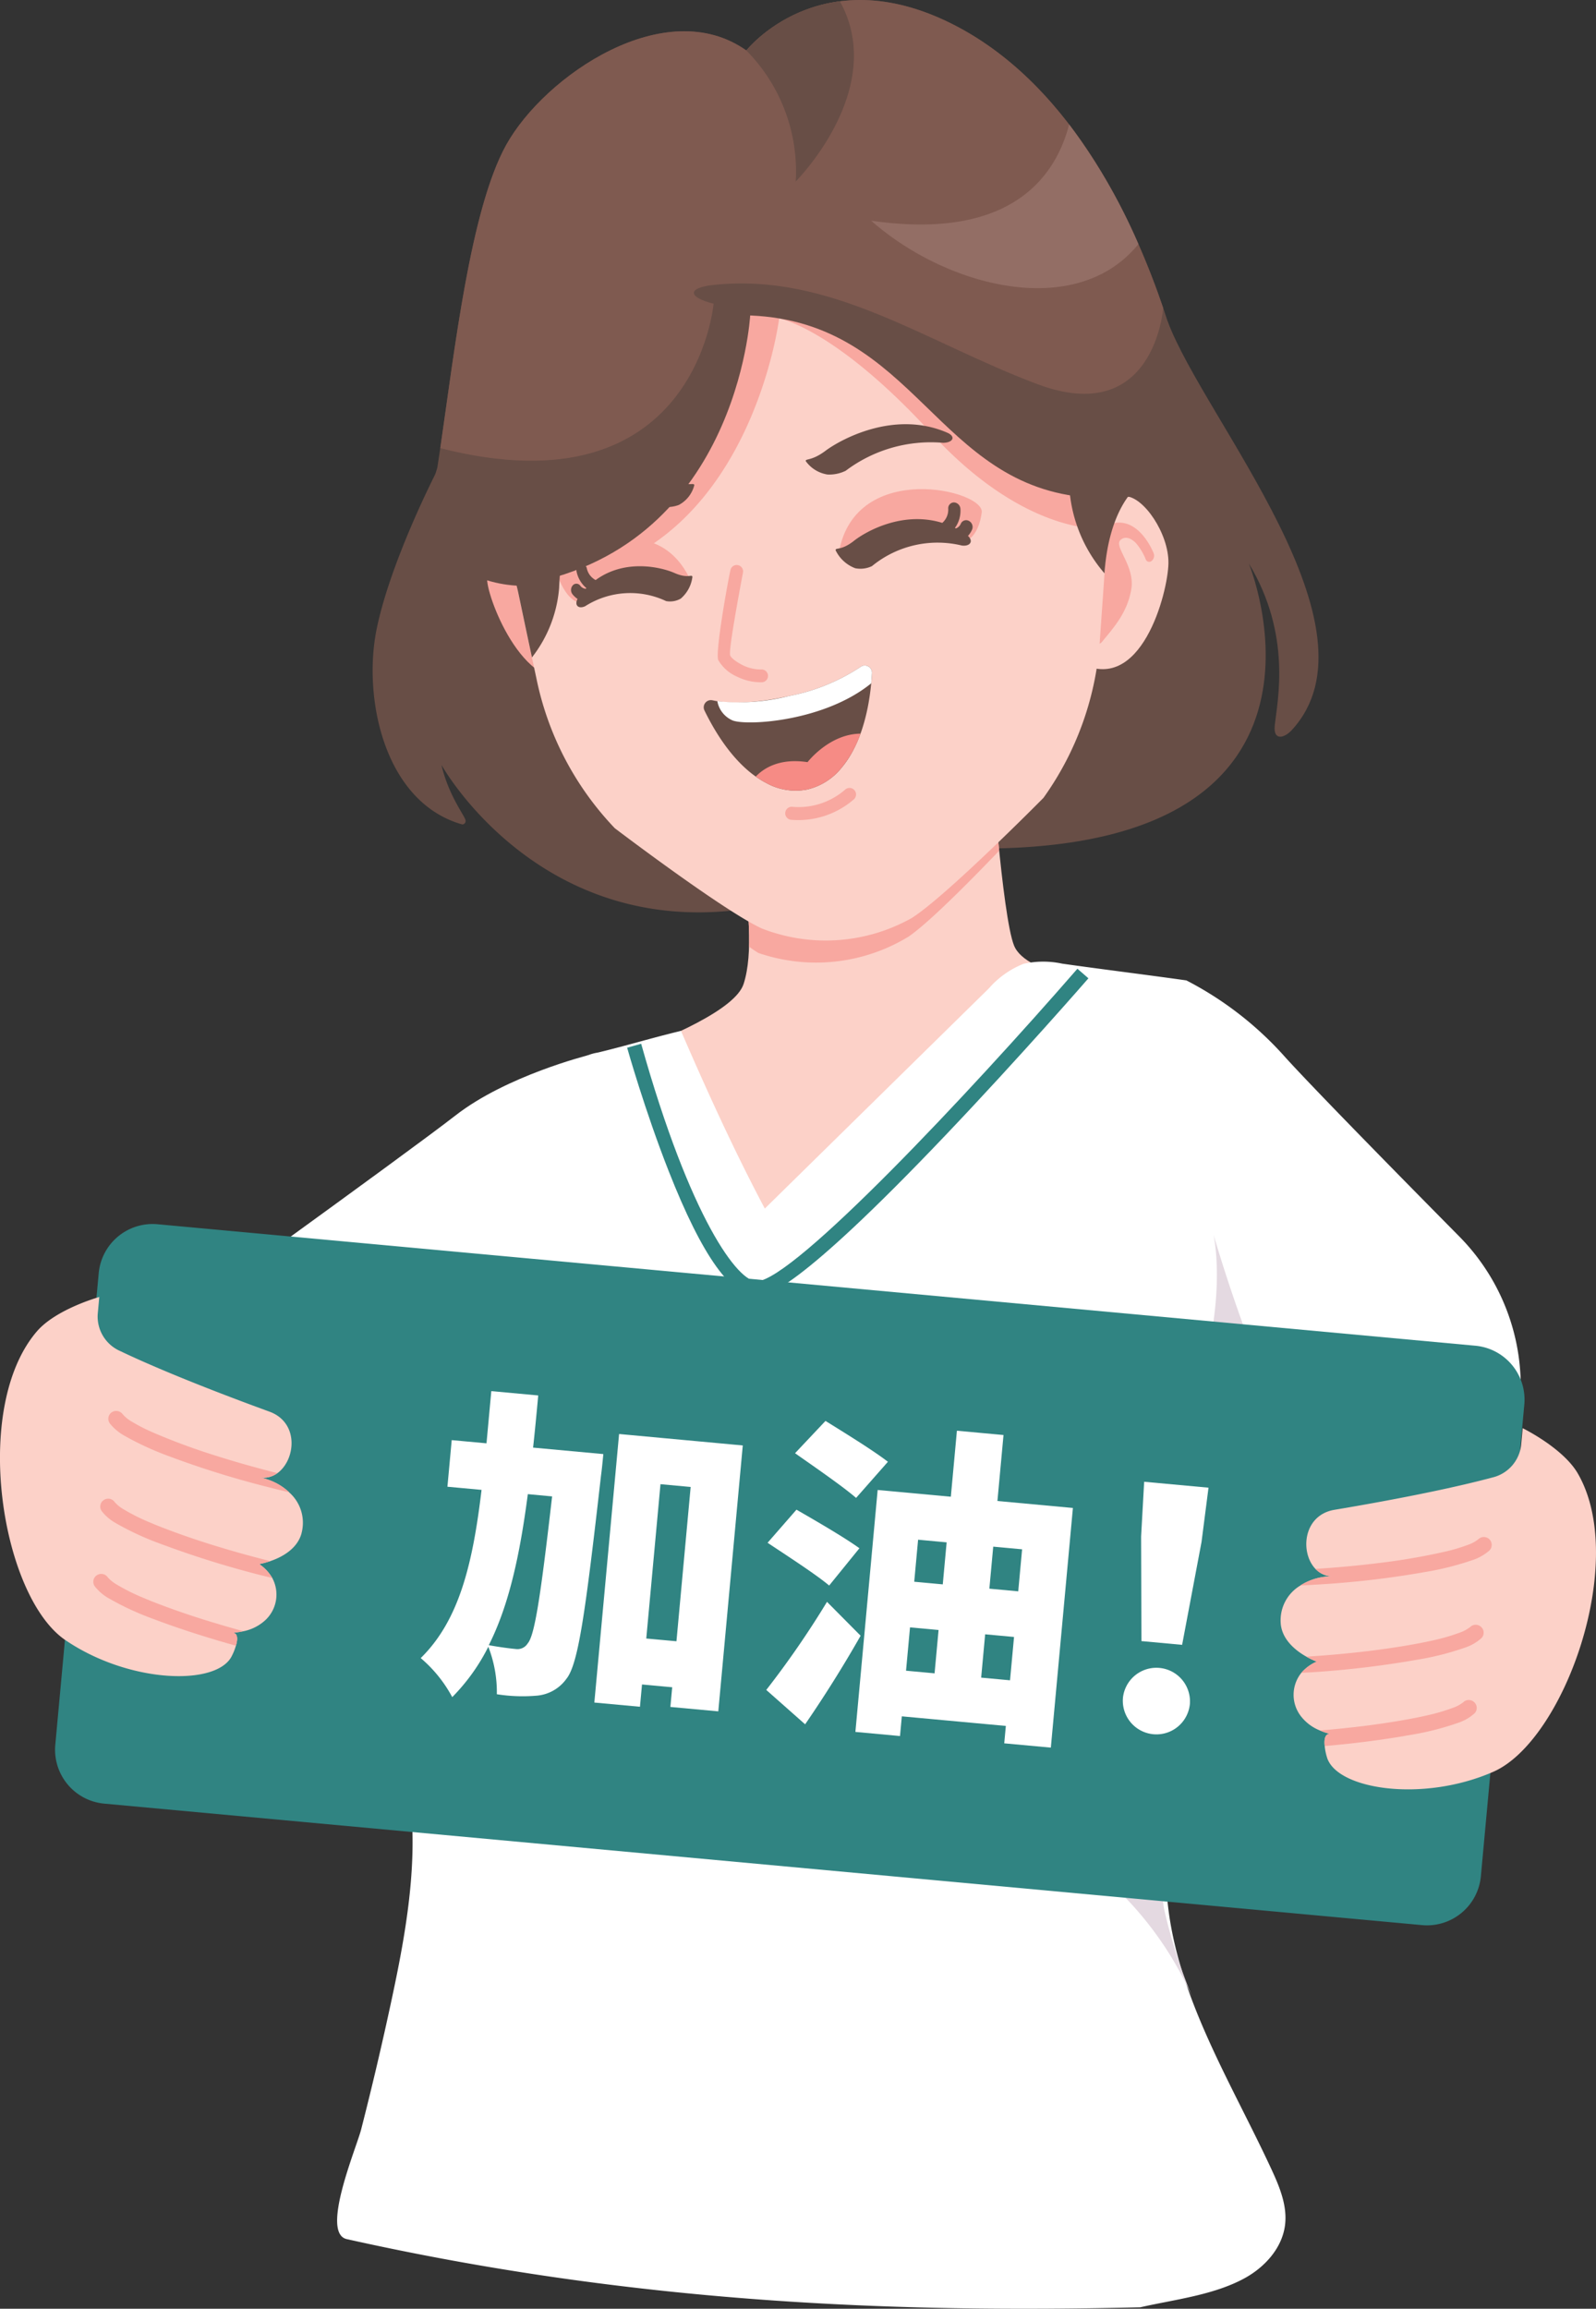 <svg id="pop-girl" xmlns="http://www.w3.org/2000/svg" xmlns:xlink="http://www.w3.org/1999/xlink" width="193.468" height="279.726" viewBox="0 0 193.468 279.726">
  <rect x="0" y="0" width="193.468" height="279.726" fill="#333333" stroke="none"/>
  <defs>
    <clipPath id="clip-path">
      <rect id="Rectangle_448" data-name="Rectangle 448" width="193.468" height="279.726" fill="none"/>
    </clipPath>
    <clipPath id="clip-path-2">
      <path id="Path_4935" data-name="Path 4935" d="M87.809,94.8s4.713,17.11,2.331,24.418c-1.99,6.107-31.069,13.7-30.119,14.307,4.537,4.879,24.743,15.8,49.32,13.333s35.144-24.192,35.144-24.192c-10.28-3.2-20.092-4.485-21.557-8.092s-2.849-23.66-2.849-23.66Z" fill="none"/>
    </clipPath>
  </defs>
  <g id="Group_640" data-name="Group 640">
    <g id="Group_639" data-name="Group 639" clip-path="url(#clip-path)">
      <path id="Path_4932" data-name="Path 4932" d="M136.731,47.356l4.828-8.39c4.408,11.835,26.448,37.113,15.023,49.5-.875.949-2.264,1.361-2.054-.6.321-2.967,2.08-10.973-3.142-19.593,0,0,13.99,33.955-31.274,34.531-43.274-.191,16.619-55.454,16.619-55.454" fill="#684e46" fill-rule="evenodd"/>
      <path id="Path_4933" data-name="Path 4933" d="M120.079,90.912s1.385,20.056,2.849,23.661,11.277,4.889,21.557,8.091c0,0-10.565,21.726-35.144,24.192s-44.783-8.454-49.32-13.333c-.951-.6,28.128-8.2,30.119-14.308,2.381-7.306-2.332-24.417-2.332-24.417Z" fill="#fcd1c8"/>
    </g>
  </g>
  <g id="Group_642" data-name="Group 642">
    <g id="Group_641" data-name="Group 641" clip-path="url(#clip-path-2)">
      <path id="Path_4934" data-name="Path 4934" d="M89.806,113.918a16.592,16.592,0,0,0,.7-3.513c1.141-5.873.081-16.26.081-16.26l30.457-3.307a98.088,98.088,0,0,0,.414,11.881c-3.7,3.875-8.851,9.078-11.335,10.769a21.546,21.546,0,0,1-18.2,1.968,17.67,17.67,0,0,1-2.111-1.538" fill="#f8a8a0" fill-rule="evenodd"/>
    </g>
  </g>
  <g id="Group_644" data-name="Group 644">
    <g id="Group_643" data-name="Group 643" clip-path="url(#clip-path)">
      <path id="Path_4936" data-name="Path 4936" d="M52.972,57.044s-5.6,10.817-7.311,19.154.9,21.02,10.381,23.692a.422.422,0,0,0,.375-.565c-.131-.52-2.1-3.1-2.9-6.645,0,0,11.854,21.342,37.4,17.367L73.467,60.1Z" fill="#684e46" fill-rule="evenodd"/>
      <path id="Path_4937" data-name="Path 4937" d="M71.256,127.863s-9.852,2.47-16.018,7.266S17.688,162.5,17.688,162.5l-1.057,31.372,24.855,10.4,5.974-9.545s29.8-59.193,23.8-66.857" fill="#fff" fill-rule="evenodd"/>
      <path id="Path_4938" data-name="Path 4938" d="M143.8,118.778a41.411,41.411,0,0,1,11.654,8.931c2.9,3.265,13.047,13.608,21.442,22.1a25.79,25.79,0,0,1,5.393,28.218l-8.915,20.982-17.032-.818-4.129-10.475s-15.713-62.5-8.413-68.94" fill="#fff" fill-rule="evenodd"/>
      <path id="Path_4939" data-name="Path 4939" d="M138.2,279.549c-29.358.7-61.035-.425-96.161-8.26-3.225-.72,1.161-11.033,1.742-13.3q2-7.806,3.687-15.687c2-9.327,3.667-19.031,1.587-28.34-1.454-6.511-4.725-12.771-4.354-19.432.29-5.191,2.77-9.966,5.075-14.626a290.988,290.988,0,0,0,18.8-48.523,5.664,5.664,0,0,1,1.431-2.828,5.614,5.614,0,0,1,2.458-1.024c3.338-.8,6.744-1.833,10.082-2.628,3.127,7.227,6.473,14.571,10.163,21.527l27.16-26.674a10.893,10.893,0,0,1,4.206-2.98,10.879,10.879,0,0,1,4.674-.021c4.932.7,10.111,1.333,15.043,2.029-1.994,15.147,2.638,30.364,8.155,44.612a25.1,25.1,0,0,1,2.128,7.915c.127,3.187-.991,6.274-2.016,9.294-2.633,7.763-4.744,15.691-6.853,23.613-2.273,8.534-4.565,17.295-3.69,26.084,1.158,11.635,7.685,21.914,12.606,32.521.988,2.131,1.937,4.421,1.651,6.752-.344,2.794-2.454,5.121-4.927,6.466-3.764,2.048-8.51,2.571-12.65,3.514" fill="#fff" fill-rule="evenodd"/>
      <path id="Path_4940" data-name="Path 4940" d="M144.507,241.909a64.265,64.265,0,0,1-3.388-10.588c-2.173-11.412,13.742-60.24,13.742-60.24a194.717,194.717,0,0,1-7.735-21.411l-.018-.059s1.919,8.345-2.608,20.61-5.171,26.346-8.667,35.95-10.036,11.476-13.415,12.583,13.752,4.542,22.089,23.155" fill="#e4d9e1" fill-rule="evenodd"/>
      <path id="Path_4941" data-name="Path 4941" d="M131.251,63.754s2.983-3.674,5.187-3.625,5.256,4.543,5.2,8.111-3.332,16.171-10.866,12,.479-16.488.479-16.488" fill="#fcd1c8" fill-rule="evenodd"/>
      <path id="Path_4942" data-name="Path 4942" d="M128.779,67.822a.8.8,0,0,0-.1.942.442.442,0,0,0,.674.063s2.717,10.775,4.215,8.959,3.081-3.574,3.567-6.388-2.154-5.182-1.317-5.965c.8-.749,1.784.262,1.874.358l0,0v0h0a7.25,7.25,0,0,1,1.192,1.968.442.442,0,0,0,.705.211.819.819,0,0,0,.265-.916c-.005-.012-1.542-4.067-4.575-3.715-2.9.334-6.5,4.465-6.511,4.476" fill="#f8a8a0" fill-rule="evenodd"/>
      <path id="Path_4943" data-name="Path 4943" d="M68.69,64.753s-3.51-3.175-5.679-2.787-4.5,5.3-3.9,8.812,5.769,15.469,12.576,10.2-3-16.221-3-16.221" fill="#f8a8a0" fill-rule="evenodd"/>
      <path id="Path_4944" data-name="Path 4944" d="M94.683,16.279C139.4,13.764,135.3,49,133.342,77.32a36.953,36.953,0,0,1-6.854,19.349s-11.806,11.947-15.991,14.572a21.32,21.32,0,0,1-18.078,1.281c-4.514-2.009-17.887-12.17-17.887-12.17a36.957,36.957,0,0,1-9.514-18.191C59.092,54.4,50.059,20.093,94.683,16.279" fill="#fcd1c8" fill-rule="evenodd"/>
      <path id="Path_4945" data-name="Path 4945" d="M133.484,43.067a99.686,99.686,0,0,1,.753,20.266l-.572.678c.539.025-9.075,1.227-20.777-11.527s-18.44-13.9-18.44-13.9S90.924,67.168,67.573,70.257a18.936,18.936,0,0,1-5.047.077,108.192,108.192,0,0,1-2.493-21.3A50.2,50.2,0,0,1,64.341,41.4c.73-.583,31.378-13.255,33.431-12.982,1.341.18,21.712,8.73,35.712,14.651" fill="#f8a8a0" fill-rule="evenodd"/>
      <path id="Path_4946" data-name="Path 4946" d="M137.7,59.122s-3.266,2.483-3.815,10.34a17.588,17.588,0,0,1-4.267-12.553c.58-7.459,8.082,2.213,8.082,2.213" fill="#684e46" fill-rule="evenodd"/>
      <path id="Path_4947" data-name="Path 4947" d="M102.522,57.033a4.484,4.484,0,0,1-2.219.458,4,4,0,0,1-2.626-1.62c-.067-.34.687.024,2.4-1.261,1.68-1.261,8.243-5.005,14.742-2.189,1.118.488.675,1.228-.513,1.229a17.149,17.149,0,0,0-11.784,3.383" fill="#684e46" fill-rule="evenodd"/>
      <path id="Path_4948" data-name="Path 4948" d="M80.054,61.357a4.143,4.143,0,0,0,2.226-.175,3.751,3.751,0,0,0,1.884-2.4c-.056-.366-.631.223-2.674-.583-2.006-.792-9.422-2.682-14.5,2.043-.874.815-.2,1.437.9,1.1a15.986,15.986,0,0,1,12.16.017" fill="#684e46" fill-rule="evenodd"/>
      <path id="Path_4949" data-name="Path 4949" d="M117.328,65.4s1.311-.55,1.678-3.31c.362-2.715-15.208-6.376-17.289,4.7,0,0,11.109-3.337,15.611-1.389" fill="#f8a8a0" fill-rule="evenodd"/>
      <path id="Path_4950" data-name="Path 4950" d="M105.716,68.581a3.234,3.234,0,0,1-2.046.265,4.341,4.341,0,0,1-2.371-2.164c-.056-.4.628.106,2.228-1.163,1.316-1.044,5.809-3.676,10.7-2.166a2.156,2.156,0,0,0,.719-1.726.7.7,0,0,1,.7-.754.823.823,0,0,1,.777.785,3.53,3.53,0,0,1-.667,2.305l.122.06a1.053,1.053,0,0,0,.6-.588.7.7,0,0,1,.982-.318.828.828,0,0,1,.376,1.045,2.7,2.7,0,0,1-.5.769c.7.638.264,1.291-.731,1.167a12.54,12.54,0,0,0-10.894,2.483" fill="#684e46" fill-rule="evenodd"/>
      <path id="Path_4951" data-name="Path 4951" d="M70.147,72.991s-1.244-.156-2.291-2.6C66.828,67.984,78.9,60.446,83.61,70.1c0,0-10.208-.107-13.463,2.89" fill="#f8a8a0" fill-rule="evenodd"/>
      <path id="Path_4952" data-name="Path 4952" d="M80.736,72.825a2.616,2.616,0,0,0,1.787-.3,4.134,4.134,0,0,0,1.411-2.63c-.06-.383-.5.267-2.179-.476-1.385-.611-5.855-1.837-9.551.861a2.1,2.1,0,0,1-1.065-1.4.624.624,0,0,0-.791-.5.785.785,0,0,0-.442.932,3.546,3.546,0,0,0,1.176,1.943L71,71.338a.932.932,0,0,1-.663-.379.58.58,0,0,0-.909-.034.848.848,0,0,0-.036,1.065,2.557,2.557,0,0,0,.623.576c-.419.777.126,1.26.925.878a10.179,10.179,0,0,1,9.8-.619" fill="#684e46" fill-rule="evenodd"/>
      <path id="Path_4953" data-name="Path 4953" d="M88.54,69.088a.775.775,0,0,1,1.524.286c-.261,1.4-1.774,9.341-1.555,10.027.176.445,1.109.99,1.516,1.186a4.937,4.937,0,0,0,2.292.525.776.776,0,0,1,.06,1.55,6.488,6.488,0,0,1-3.027-.677,4.89,4.89,0,0,1-2.285-2.014c-.376-.943,1.128-9.336,1.475-10.883" fill="#f8a8a0" fill-rule="evenodd"/>
      <path id="Path_4954" data-name="Path 4954" d="M58.1,62.525a20.082,20.082,0,0,1,4.719,9.262c1.2,5.72,1.666,7.863,1.666,7.863a15.724,15.724,0,0,0,3.292-8.414c.192-4.691.952-7.505,2.622-9.219s-9.117-4.845-12.3.508" fill="#684e46" fill-rule="evenodd"/>
      <path id="Path_4955" data-name="Path 4955" d="M90.937,38.221S89.384,66.848,62.648,70.953c0,0-13.943-.289-9.632-14.316,1.8-11.439,3.687-30.714,8.359-39.1S80.668-.815,90.473,6.115c0,0,8.929-11.294,25-3.186s23.392,27.771,26.08,36.036c1.165,3.582,1.6,12.048,1.465,18.753-.994,3.06-10.961,2.569-10.961,2.569C113.406,59,111.117,39.055,90.937,38.221" fill="#684e46" fill-rule="evenodd"/>
      <path id="Path_4956" data-name="Path 4956" d="M53.371,54.295c1.7-11.572,3.638-28.92,8-36.756C66.048,9.156,80.668-.815,90.473,6.115c0,0,8.929-11.293,25-3.186,15.082,7.61,22.456,25.388,25.53,34.38,0,0-1.035,14.584-15.294,9.218-13.651-5.137-24.991-13.514-39.221-12.005-3.173.341-3.166,1.477.014,2.273,0,0-2.152,25.415-33.135,17.5" fill="#7f5a50" fill-rule="evenodd"/>
      <path id="Path_4957" data-name="Path 4957" d="M129.6,15.074a70.794,70.794,0,0,1,8.4,14.5c-7.518,9.269-23.206,5.263-32.4-2.837,17.216,2.5,22.449-5.613,24-11.66" fill="#936e65" fill-rule="evenodd"/>
      <path id="Path_4958" data-name="Path 4958" d="M90.472,6.115A18.279,18.279,0,0,1,101.81.158c5.881,10.6-5.351,21.828-5.351,21.828A20.839,20.839,0,0,0,90.472,6.115" fill="#684e46" fill-rule="evenodd"/>
      <path id="Path_4959" data-name="Path 4959" d="M86.37,84.847c2.309.527,5.822.262,9.259-.513a23.843,23.843,0,0,0,8.673-3.523.87.87,0,0,1,1.222.159.882.882,0,0,1,.181.578c-.306,5.218-1.681,9.066-3.649,11.424a7.54,7.54,0,0,1-4.245,2.69,7.333,7.333,0,0,1-4.933-.8C90.242,93.5,87.6,90.6,85.395,86.08a.87.87,0,0,1,.975-1.231Z" fill="#684e46" fill-rule="evenodd"/>
      <path id="Path_4960" data-name="Path 4960" d="M86.961,84.961a24.871,24.871,0,0,0,8.667-.627,23.828,23.828,0,0,0,8.673-3.523.873.873,0,0,1,1.4.737c-.025.425-.057.836-.094,1.242-5.653,4.6-14.947,5.171-16.775,4.508a3.142,3.142,0,0,1-1.874-2.337" fill="#fff" fill-rule="evenodd"/>
      <path id="Path_4961" data-name="Path 4961" d="M104.309,88.893a13.584,13.584,0,0,1-2.253,4.079,7.534,7.534,0,0,1-4.245,2.69,7.333,7.333,0,0,1-4.933-.8,10.335,10.335,0,0,1-1.266-.773c.933-.982,2.854-2.272,6.278-1.747,0,0,2.626-3.423,6.419-3.452" fill="#f68b85" fill-rule="evenodd"/>
      <path id="Path_4962" data-name="Path 4962" d="M95.876,99.324a.792.792,0,1,1,.247-1.564,8.6,8.6,0,0,0,6.347-2.109.791.791,0,0,1,1.021,1.209,10.3,10.3,0,0,1-7.615,2.464" fill="#f8a8a0" fill-rule="evenodd"/>
      <path id="Path_4963" data-name="Path 4963" d="M91.889,157.011c-3.2.2-6.745-4.743-10.829-15.118-2.9-7.365-5.018-14.88-5.038-14.955l1.7-.478c5.96,21.24,11.783,28.929,14.053,28.785,4.562-.287,25.72-22.808,38.828-37.874l1.335,1.16c-.082.1-8.329,9.564-17.276,18.962-18.312,19.237-21.672,19.448-22.776,19.518" fill="#308482"/>
      <path id="Path_4964" data-name="Path 4964" d="M172.38,233.244,12.633,218.525a6.558,6.558,0,0,1-5.93-7.133l5.264-57.135a6.559,6.559,0,0,1,7.133-5.93l159.748,14.719a6.56,6.56,0,0,1,5.93,7.134l-5.265,57.134a6.559,6.559,0,0,1-7.133,5.93" fill="#308482"/>
      <path id="Path_4965" data-name="Path 4965" d="M36.559,185.754c-.523,1.948-2.459,2.938-3.794,3.39a9.858,9.858,0,0,1-1.341.359A5.137,5.137,0,0,1,33,191.177a4.241,4.241,0,0,1-.843,5.125,5.492,5.492,0,0,1-2.655,1.337,7.631,7.631,0,0,1-1.241.175c.23.035.732.26.337,1.572a6.708,6.708,0,0,1-.484,1.223c-1.773,3.7-12.437,3.381-20.194-1.9s-11.448-28.125-3.434-37.419c2.341-2.7,7.55-4.148,7.55-4.148l-.19,2.059a4.565,4.565,0,0,0,2.725,4.491c6.71,3.206,16.525,6.766,18.083,7.337,3.649,1.326,3.189,5.867.963,7.466a2.881,2.881,0,0,1-2.152.517,7.092,7.092,0,0,1,3.576,1.789,4.905,4.905,0,0,1,1.511,4.956" fill="#fcd1c8"/>
      <path id="Path_4966" data-name="Path 4966" d="M35.047,180.8c-1.079-.251-2.21-.534-3.364-.833a112.025,112.025,0,0,1-11.206-3.537,35.732,35.732,0,0,1-5.426-2.5,5.949,5.949,0,0,1-1.749-1.486.961.961,0,0,1,.241-1.336l.006,0a.973.973,0,0,1,1.339.261,4.469,4.469,0,0,0,1.167.92,21.127,21.127,0,0,0,2.551,1.294,77.233,77.233,0,0,0,7.6,2.8c2.434.775,5,1.493,7.417,2.1a2.886,2.886,0,0,1-2.152.518,7.088,7.088,0,0,1,3.579,1.788" fill="#f8a8a0"/>
      <path id="Path_4967" data-name="Path 4967" d="M33,191.18c-.755-.179-1.525-.361-2.3-.57a116.473,116.473,0,0,1-11.2-3.55,34.27,34.27,0,0,1-5.426-2.5,5.7,5.7,0,0,1-1.749-1.485.945.945,0,0,1,.228-1.314l.018-.012a.96.96,0,0,1,1.335.242l0,.007a4.5,4.5,0,0,0,1.163.918,23.2,23.2,0,0,0,2.549,1.308c2.065.906,4.753,1.883,7.6,2.792,2.474.779,5.091,1.515,7.539,2.127a9.8,9.8,0,0,1-1.34.358A5.144,5.144,0,0,1,33,191.177" fill="#f8a8a0"/>
      <path id="Path_4968" data-name="Path 4968" d="M28.6,199.389c-3.436-.95-6.976-2.088-9.944-3.214a34.4,34.4,0,0,1-5.426-2.5,5.7,5.7,0,0,1-1.748-1.486.941.941,0,0,1,.228-1.313l.017-.012a.958.958,0,0,1,1.334.238l.006.008a4.49,4.49,0,0,0,1.167.921,23.377,23.377,0,0,0,2.55,1.307c2.065.907,4.753,1.884,7.6,2.793,1.672.525,3.41,1.043,5.119,1.5a7.63,7.63,0,0,1-1.241.174c.231.035.733.261.337,1.573" fill="#f8a8a0"/>
      <path id="Path_4969" data-name="Path 4969" d="M155.248,196.69c.158,2.011,1.881,3.338,3.111,4.027a9.9,9.9,0,0,0,1.252.6,5.138,5.138,0,0,0-1.858,1.357,4.242,4.242,0,0,0-.108,5.193,5.479,5.479,0,0,0,2.367,1.8,7.508,7.508,0,0,0,1.188.4c-.233-.008-.768.121-.618,1.484a6.6,6.6,0,0,0,.252,1.29c1.066,3.966,11.609,5.6,20.2,1.819s16.394-25.561,10.213-36.164c-1.808-3.084-6.666-5.458-6.666-5.458l-.189,2.06a4.567,4.567,0,0,1-3.5,3.917c-7.183,1.926-17.483,3.632-19.118,3.909-3.83.638-4.208,5.186-2.312,7.165a2.881,2.881,0,0,0,2.021.9,7.09,7.09,0,0,0-3.842,1.105,4.9,4.9,0,0,0-2.391,4.6" fill="#fcd1c8"/>
      <path id="Path_4970" data-name="Path 4970" d="M157.64,192.093c1.106-.05,2.271-.121,3.459-.2a112.043,112.043,0,0,0,11.663-1.431A35.537,35.537,0,0,0,178.553,189a5.931,5.931,0,0,0,1.991-1.141.96.96,0,0,0,.007-1.357l-.006-.006a.973.973,0,0,0-1.363.012,4.464,4.464,0,0,1-1.315.691,21.159,21.159,0,0,1-2.745.807,77.347,77.347,0,0,1-7.986,1.368c-2.533.317-5.184.555-7.675.71a2.882,2.882,0,0,0,2.021.9,7.092,7.092,0,0,0-3.846,1.1" fill="#f8a8a0"/>
      <path id="Path_4971" data-name="Path 4971" d="M157.753,202.674c.775-.038,1.565-.076,2.367-.14a116.332,116.332,0,0,0,11.664-1.443,34.258,34.258,0,0,0,5.791-1.463,5.7,5.7,0,0,0,1.991-1.141.943.943,0,0,0,.016-1.333l-.015-.015a.96.96,0,0,0-1.357-.006l-.006.005a4.487,4.487,0,0,1-1.315.691,23.091,23.091,0,0,1-2.746.82c-2.2.514-5.017.983-7.985,1.356-2.574.314-5.281.56-7.8.714a9.968,9.968,0,0,0,1.252.6,5.147,5.147,0,0,0-1.858,1.356" fill="#f8a8a0"/>
      <path id="Path_4972" data-name="Path 4972" d="M160.581,211.549c3.552-.306,7.24-.778,10.364-1.343a34.366,34.366,0,0,0,5.79-1.463,5.681,5.681,0,0,0,1.991-1.141.942.942,0,0,0,.016-1.333l-.015-.015a.958.958,0,0,0-1.355-.009l-.007.007a4.469,4.469,0,0,1-1.316.691,23.091,23.091,0,0,1-2.746.82c-2.195.514-5.017.983-7.984,1.357-1.74.21-3.544.4-5.308.543a7.638,7.638,0,0,0,1.188.4c-.233-.008-.768.123-.618,1.485" fill="#f8a8a0"/>
      <path id="Path_4973" data-name="Path 4973" d="M73.136,176.175s-.169,1.83-.274,2.542c-1.891,16.593-2.751,22.892-4.2,24.684a4.917,4.917,0,0,1-3.556,2.039,19.954,19.954,0,0,1-4.878-.169,15.133,15.133,0,0,0-1.035-5.751,23.808,23.808,0,0,1-4.372,6.1A16.28,16.28,0,0,0,51,200.891c4.675-4.583,6.311-11.452,7.374-20.38l-4.137-.381.52-5.648,4.217.388.583-6.324,5.687.524c-.2,2.188-.4,4.3-.623,6.32Zm-9.152,4.853c-.941,7.173-2.233,13.352-4.734,18.3,1.381.248,2.571.4,3.286.464a1.452,1.452,0,0,0,1.426-.671c.851-.964,1.558-5.593,2.966-17.818Zm26.056-5.9-2.968,32.218-5.808-.535.22-2.386-3.659-.337-.249,2.7-5.53-.509,3-32.537ZM82,198.853l1.722-18.694-3.658-.338-1.723,18.7Z" fill="#fff"/>
      <path id="Path_4974" data-name="Path 4974" d="M100.512,192.1c-1.6-1.35-5.159-3.644-7.465-5.18l3.5-4.01c2.247,1.29,5.865,3.388,7.632,4.674ZM92.888,204.75a111.453,111.453,0,0,0,7.361-10.673l4.075,4.105c-2.059,3.622-4.364,7.3-6.726,10.733Zm10.888-23.265c-1.6-1.391-5.105-3.8-7.4-5.415l3.69-3.913c2.2,1.366,5.807,3.584,7.567,4.95Zm26.282,1.218-2.675,29.036-5.649-.52.195-2.108-12.609-1.162-.22,2.387-5.409-.5,2.7-29.314,8.87.817.736-7.995,5.649.521-.737,7.994Zm-18.766,3.847-.469,5.091,3.46.319.469-5.091Zm-1.462,15.87,3.46.319.484-5.25-3.461-.319ZM120.4,187.389l-.469,5.092,3.5.322.469-5.091Zm2.037,16.193.484-5.25-3.5-.322-.484,5.25Z" fill="#fff"/>
      <path id="Path_4975" data-name="Path 4975" d="M136.126,205.686a4.075,4.075,0,0,1,8.114.748,4.074,4.074,0,1,1-8.114-.748m2.2-19.533.37-6.625,7.8.718-.847,6.581-2.352,12.459-4.932-.454Z" fill="#fff"/>
    </g>
  </g>
</svg>
